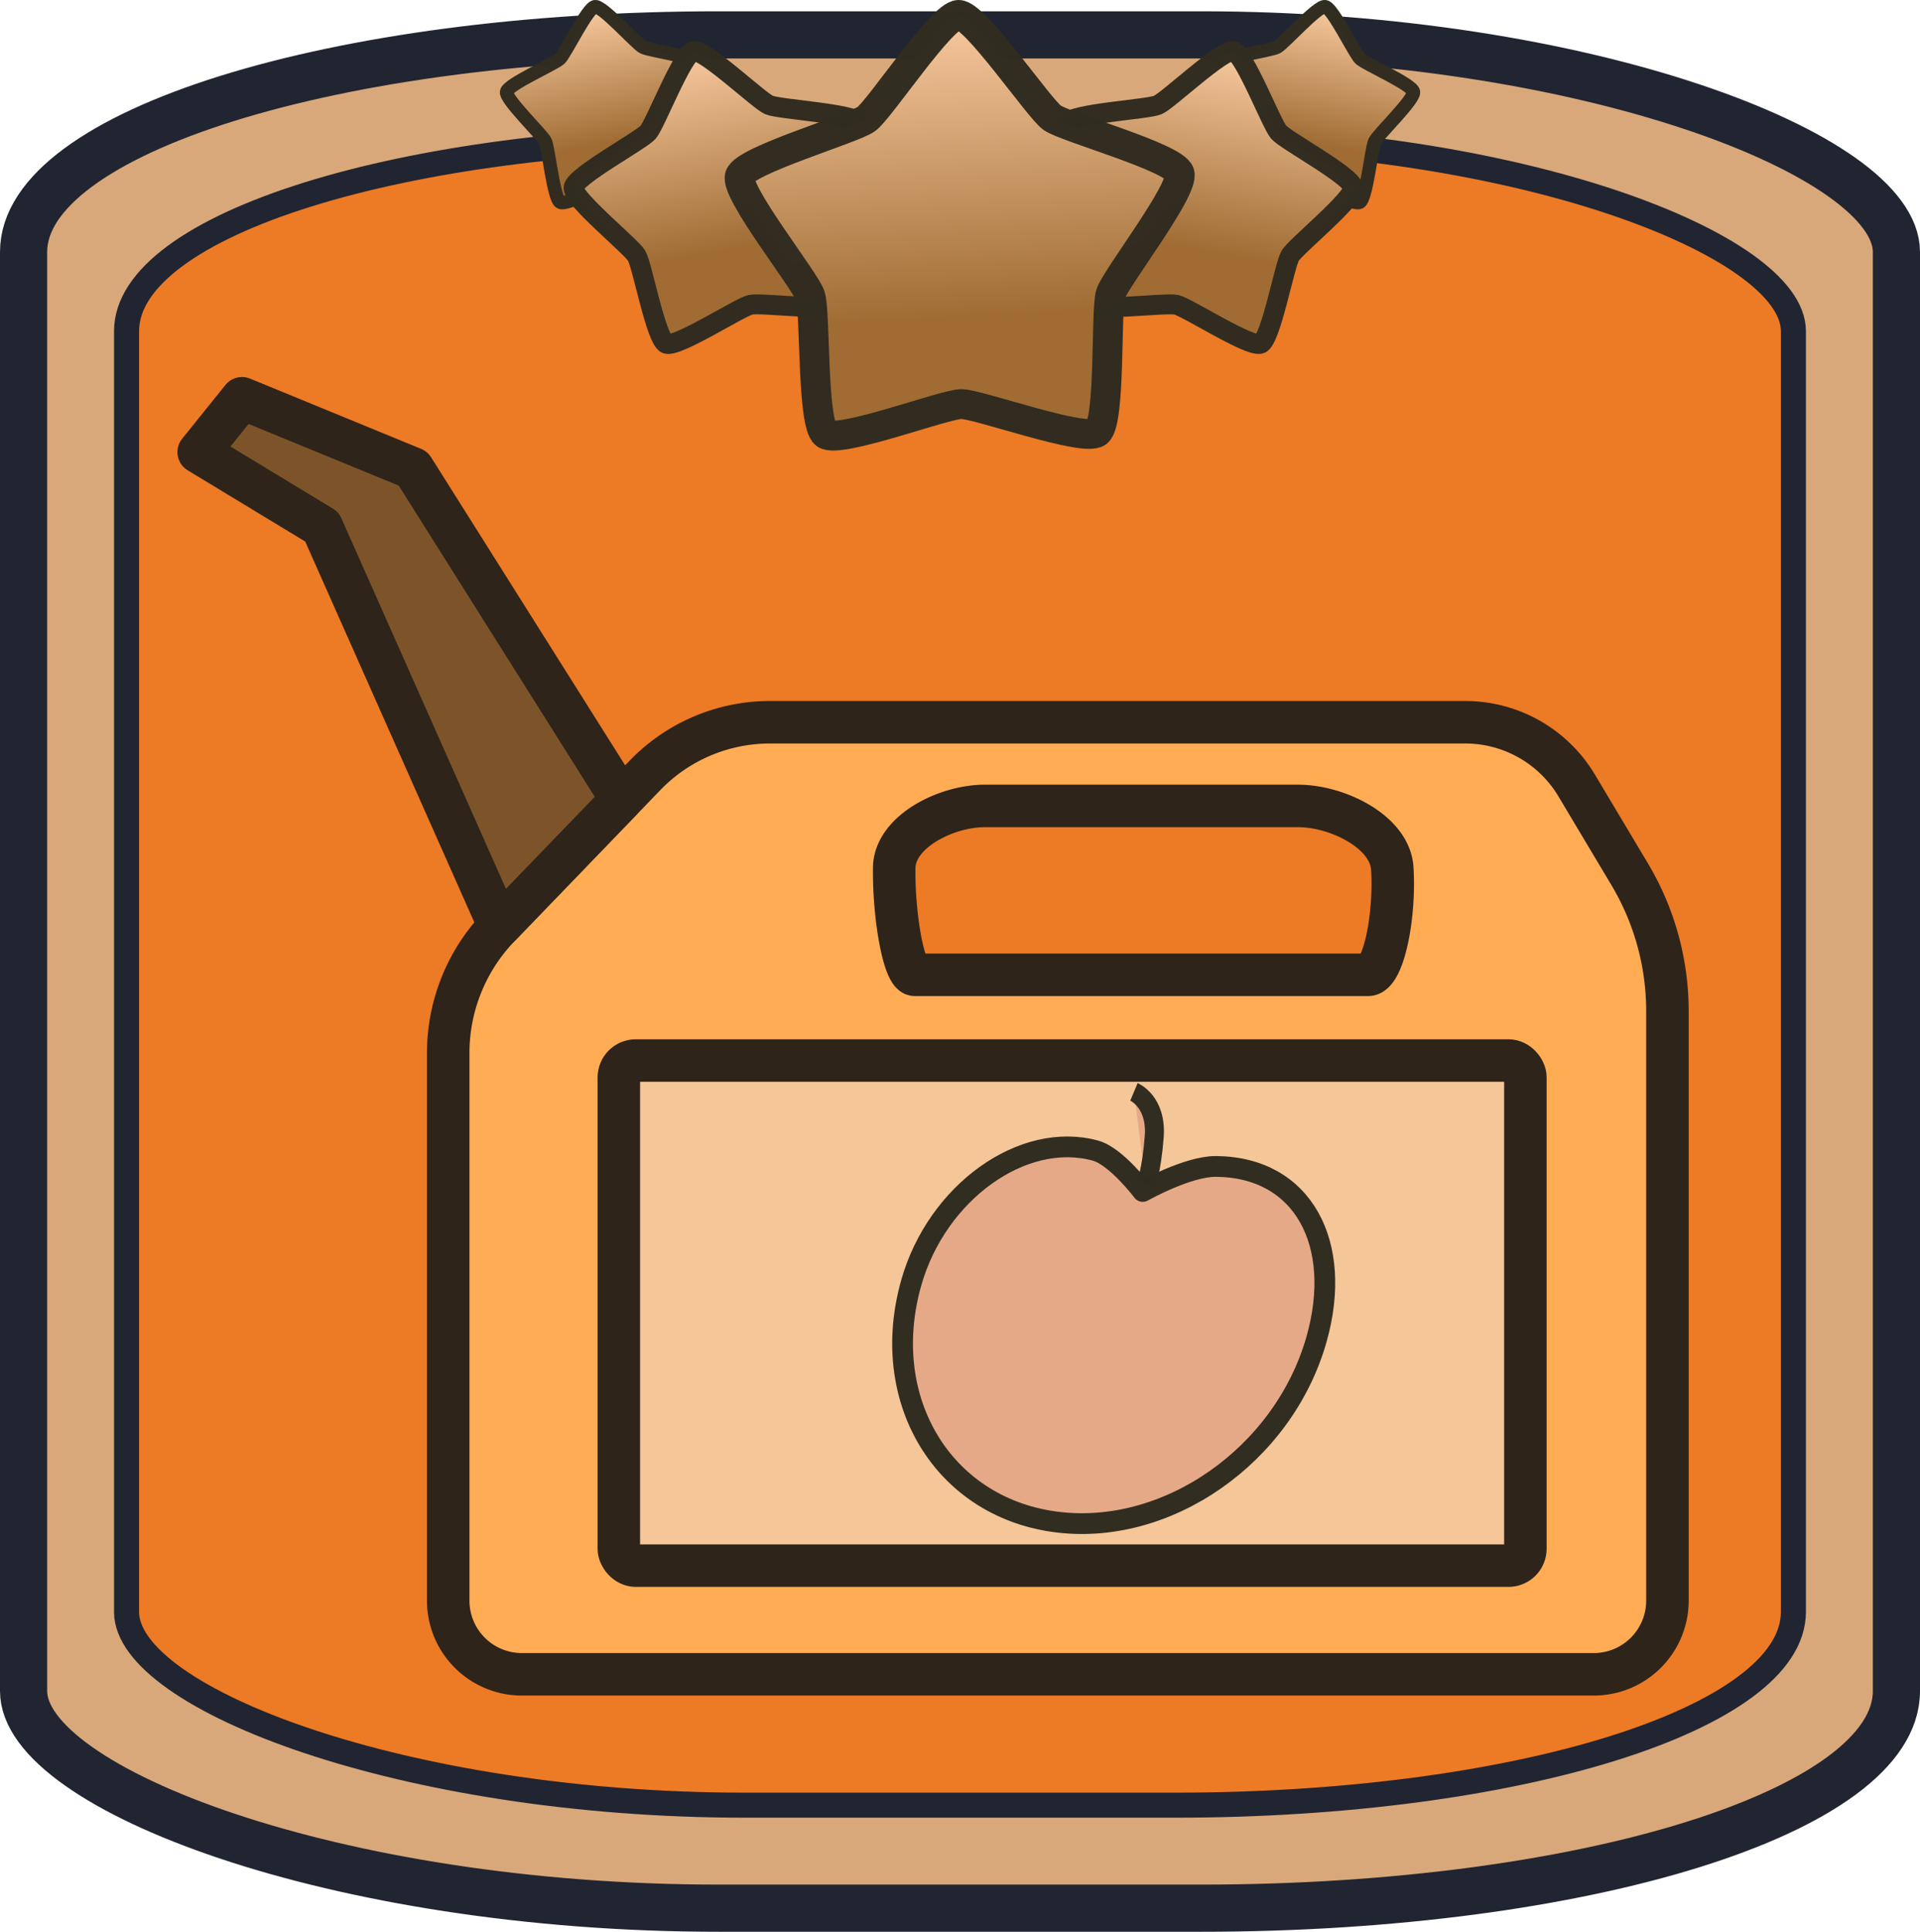 <?xml version="1.0" encoding="UTF-8" standalone="no"?>
<!-- Created with Inkscape (http://www.inkscape.org/) -->

<svg
   width="200"
   height="201.177"
   viewBox="0 0 52.917 53.228"
   version="1.1"
   id="svg1"
   inkscape:version="1.4.2 (f4327f4, 2025-05-13)"
   sodipodi:docname="Fuel3.svg"
   xmlns:inkscape="http://www.inkscape.org/namespaces/inkscape"
   xmlns:sodipodi="http://sodipodi.sourceforge.net/DTD/sodipodi-0.dtd"
   xmlns:xlink="http://www.w3.org/1999/xlink"
   xmlns="http://www.w3.org/2000/svg"
   xmlns:svg="http://www.w3.org/2000/svg">
  <sodipodi:namedview
     id="namedview1"
     pagecolor="#ffffff"
     bordercolor="#000000"
     borderopacity="0.25"
     inkscape:showpageshadow="2"
     inkscape:pageopacity="0.0"
     inkscape:pagecheckerboard="0"
     inkscape:deskcolor="#d1d1d1"
     inkscape:document-units="mm"
     inkscape:zoom="3.2124158"
     inkscape:cx="-14.630734"
     inkscape:cy="28.171945"
     inkscape:window-width="3840"
     inkscape:window-height="2054"
     inkscape:window-x="-11"
     inkscape:window-y="-11"
     inkscape:window-maximized="1"
     inkscape:current-layer="layer1" />
  <defs
     id="defs1">
    <inkscape:path-effect
       effect="spiro"
       id="path-effect8"
       is_visible="true"
       lpeversion="1" />
    <inkscape:path-effect
       effect="mirror_symmetry"
       start_point="17.255,9.245"
       end_point="17.255,29.301"
       center_point="17.255,19.273"
       id="path-effect5"
       is_visible="true"
       lpeversion="1.2"
       lpesatellites=""
       mode="free"
       discard_orig_path="false"
       fuse_paths="true"
       oposite_fuse="false"
       split_items="false"
       split_open="false"
       link_styles="false" />
    <inkscape:path-effect
       effect="mirror_symmetry"
       start_point="27.03,8.41"
       end_point="27.03,28.183"
       center_point="27.03,18.297"
       id="path-effect3"
       is_visible="true"
       lpeversion="1.2"
       lpesatellites=""
       mode="free"
       discard_orig_path="false"
       fuse_paths="false"
       oposite_fuse="false"
       split_items="false"
       split_open="false"
       link_styles="false" />
    <inkscape:path-effect
       effect="spiro"
       id="path-effect8-8"
       is_visible="true"
       lpeversion="1" />
    <inkscape:path-effect
       effect="spiro"
       id="path-effect8-0"
       is_visible="true"
       lpeversion="1" />
    <inkscape:path-effect
       effect="spiro"
       id="path-effect8-0-9"
       is_visible="true"
       lpeversion="1" />
    <inkscape:path-effect
       effect="spiro"
       id="path-effect8-8-6"
       is_visible="true"
       lpeversion="1" />
    <inkscape:path-effect
       effect="spiro"
       id="path-effect8-3"
       is_visible="true"
       lpeversion="1" />
    <linearGradient
       inkscape:collect="always"
       xlink:href="#linearGradient33"
       id="linearGradient2"
       gradientUnits="userSpaceOnUse"
       x1="9.158"
       y1="0.654"
       x2="9.524"
       y2="7.639" />
    <linearGradient
       id="linearGradient33"
       inkscape:collect="always">
      <stop
         style="stop-color:#ffd1a8;stop-opacity:1;"
         offset="0"
         id="stop33" />
      <stop
         style="stop-color:#a06c34;stop-opacity:1;"
         offset="0.696"
         id="stop34" />
    </linearGradient>
    <linearGradient
       inkscape:collect="always"
       xlink:href="#linearGradient33"
       id="linearGradient14"
       gradientUnits="userSpaceOnUse"
       x1="9.158"
       y1="0.654"
       x2="9.524"
       y2="7.639" />
    <linearGradient
       inkscape:collect="always"
       xlink:href="#linearGradient33"
       id="linearGradient15"
       gradientUnits="userSpaceOnUse"
       x1="9.158"
       y1="0.654"
       x2="9.524"
       y2="7.639" />
    <linearGradient
       inkscape:collect="always"
       xlink:href="#linearGradient33"
       id="linearGradient16"
       gradientUnits="userSpaceOnUse"
       x1="9.158"
       y1="0.654"
       x2="9.524"
       y2="7.639" />
    <linearGradient
       inkscape:collect="always"
       xlink:href="#linearGradient33"
       id="linearGradient17"
       gradientUnits="userSpaceOnUse"
       x1="9.158"
       y1="0.654"
       x2="9.524"
       y2="7.639" />
  </defs>
  <g
     inkscape:label="Ebene 1"
     inkscape:groupmode="layer"
     id="layer1"
     transform="translate(-0.2)">
    <rect
       style="fill:#d9a87a;fill-opacity:1;stroke:#212532;stroke-width:1.3;stroke-linejoin:round;stroke-miterlimit:8.2;stroke-dasharray:none;stroke-opacity:0.996"
       id="rect1"
       width="51.617"
       height="51.617"
       x="0.85"
       y="0.961"
       ry="5.982"
       rx="19.158" />
    <rect
       style="fill:#ed7a25;fill-opacity:1;stroke:#212532;stroke-width:0.69;stroke-linejoin:round;stroke-miterlimit:8.2;stroke-dasharray:none;stroke-opacity:0.996"
       id="rect1-8"
       width="45.94"
       height="45.94"
       x="3.688"
       y="3.8"
       ry="5.324"
       rx="17.051" />
    <path
       sodipodi:type="star"
       style="fill:url(#linearGradient14);fill-opacity:1;fill-rule:nonzero;stroke:#322d21;stroke-width:0.443;stroke-linejoin:round;stroke-miterlimit:8.2;stroke-opacity:0.996"
       id="path1-5-7-01"
       inkscape:flatsided="false"
       sodipodi:sides="5"
       sodipodi:cx="9.3473988"
       sodipodi:cy="4.4553022"
       sodipodi:r1="3.4362388"
       sodipodi:r2="2.3474281"
       sodipodi:arg1="0.9357696"
       sodipodi:arg2="1.5640882"
       inkscape:rounded="0.12173243"
       inkscape:randomized="0"
       d="M 11.386,7.222 C 11.183,7.371 9.615,6.801 9.363,6.803 9.112,6.804 7.551,7.395 7.346,7.249 7.142,7.102 7.199,5.434 7.12,5.196 7.04,4.957 5.996,3.655 6.072,3.415 6.148,3.176 7.752,2.715 7.955,2.565 8.157,2.416 9.073,1.021 9.324,1.019 c 0.251,-0.002 1.186,1.381 1.39,1.528 0.204,0.146 1.815,0.586 1.894,0.825 0.079,0.239 -0.947,1.555 -1.024,1.794 -0.076,0.24 0.003,1.907 -0.199,2.056 z"
       inkscape:transform-center-x="-0.22750039"
       inkscape:transform-center-y="-0.58914029"
       transform="matrix(-0.83,-0.11,-0.11,0.83,44.571,0.364)" />
    <path
       sodipodi:type="star"
       style="fill:url(#linearGradient15);fill-opacity:1;fill-rule:nonzero;stroke:#322d21;stroke-width:0.443;stroke-linejoin:round;stroke-miterlimit:8.2;stroke-opacity:0.996"
       id="path1-5-7-01-0"
       inkscape:flatsided="false"
       sodipodi:sides="5"
       sodipodi:cx="9.3473988"
       sodipodi:cy="4.4553022"
       sodipodi:r1="3.4362388"
       sodipodi:r2="2.3474281"
       sodipodi:arg1="0.9357696"
       sodipodi:arg2="1.5640882"
       inkscape:rounded="0.12173243"
       inkscape:randomized="0"
       d="M 11.386,7.222 C 11.183,7.371 9.615,6.801 9.363,6.803 9.112,6.804 7.551,7.395 7.346,7.249 7.142,7.102 7.199,5.434 7.12,5.196 7.04,4.957 5.996,3.655 6.072,3.415 6.148,3.176 7.752,2.715 7.955,2.565 8.157,2.416 9.073,1.021 9.324,1.019 c 0.251,-0.002 1.186,1.381 1.39,1.528 0.204,0.146 1.815,0.586 1.894,0.825 0.079,0.239 -0.947,1.555 -1.024,1.794 -0.076,0.24 0.003,1.907 -0.199,2.056 z"
       inkscape:transform-center-x="0.2275005"
       inkscape:transform-center-y="-0.58914029"
       transform="matrix(0.83,-0.11,0.11,0.83,8.747,0.364)" />
    <path
       sodipodi:type="star"
       style="fill:url(#linearGradient16);fill-opacity:1;fill-rule:nonzero;stroke:#322d21;stroke-width:0.443;stroke-linejoin:round;stroke-miterlimit:8.2;stroke-opacity:0.996"
       id="path1-5-7"
       inkscape:flatsided="false"
       sodipodi:sides="5"
       sodipodi:cx="9.3473988"
       sodipodi:cy="4.4553022"
       sodipodi:r1="3.4362388"
       sodipodi:r2="2.3474281"
       sodipodi:arg1="0.9357696"
       sodipodi:arg2="1.5640882"
       inkscape:rounded="0.12173243"
       inkscape:randomized="0"
       d="M 11.386,7.222 C 11.183,7.371 9.615,6.801 9.363,6.803 9.112,6.804 7.551,7.395 7.346,7.249 7.142,7.102 7.199,5.434 7.12,5.196 7.04,4.957 5.996,3.655 6.072,3.415 6.148,3.176 7.752,2.715 7.955,2.565 8.157,2.416 9.073,1.021 9.324,1.019 c 0.251,-0.002 1.186,1.381 1.39,1.528 0.204,0.146 1.815,0.586 1.894,0.825 0.079,0.239 -0.947,1.555 -1.024,1.794 -0.076,0.24 0.003,1.907 -0.199,2.056 z"
       inkscape:transform-center-x="-0.35624268"
       inkscape:transform-center-y="-0.78137341"
       transform="matrix(1.206,0.28,-0.28,1.206,23.235,-2.428)" />
    <path
       sodipodi:type="star"
       style="fill:url(#linearGradient17);fill-opacity:1;fill-rule:nonzero;stroke:#322d21;stroke-width:0.443;stroke-linejoin:round;stroke-miterlimit:8.2;stroke-opacity:0.996"
       id="path1-5-7-0"
       inkscape:flatsided="false"
       sodipodi:sides="5"
       sodipodi:cx="9.3473988"
       sodipodi:cy="4.4553022"
       sodipodi:r1="3.4362388"
       sodipodi:r2="2.3474281"
       sodipodi:arg1="0.9357696"
       sodipodi:arg2="1.5640882"
       inkscape:rounded="0.12173243"
       inkscape:randomized="0"
       d="M 11.386,7.222 C 11.183,7.371 9.615,6.801 9.363,6.803 9.112,6.804 7.551,7.395 7.346,7.249 7.142,7.102 7.199,5.434 7.12,5.196 7.04,4.957 5.996,3.655 6.072,3.415 6.148,3.176 7.752,2.715 7.955,2.565 8.157,2.416 9.073,1.021 9.324,1.019 c 0.251,-0.002 1.186,1.381 1.39,1.528 0.204,0.146 1.815,0.586 1.894,0.825 0.079,0.239 -0.947,1.555 -1.024,1.794 -0.076,0.24 0.003,1.907 -0.199,2.056 z"
       inkscape:transform-center-x="0.35624215"
       inkscape:transform-center-y="-0.78137341"
       transform="matrix(-1.206,0.28,0.28,1.206,30.27,-2.428)" />
    <path
       sodipodi:type="star"
       style="fill:url(#linearGradient2);fill-opacity:1;fill-rule:nonzero;stroke:#322d21;stroke-width:0.443;stroke-linejoin:round;stroke-miterlimit:8.2;stroke-opacity:0.996"
       id="path1-5"
       inkscape:flatsided="false"
       sodipodi:sides="5"
       sodipodi:cx="9.3473988"
       sodipodi:cy="4.4553022"
       sodipodi:r1="3.4362388"
       sodipodi:r2="2.3474281"
       sodipodi:arg1="0.9357696"
       sodipodi:arg2="1.5640882"
       inkscape:rounded="0.12173243"
       inkscape:randomized="0"
       d="M 11.386,7.222 C 11.183,7.371 9.615,6.801 9.363,6.803 9.112,6.804 7.551,7.395 7.346,7.249 7.142,7.102 7.199,5.434 7.12,5.196 7.04,4.957 5.996,3.655 6.072,3.415 6.148,3.176 7.752,2.715 7.955,2.565 8.157,2.416 9.073,1.021 9.324,1.019 c 0.251,-0.002 1.186,1.381 1.39,1.528 0.204,0.146 1.815,0.586 1.894,0.825 0.079,0.239 -0.947,1.555 -1.024,1.794 -0.076,0.24 0.003,1.907 -0.199,2.056 z"
       inkscape:transform-center-x="0.12457512"
       inkscape:transform-center-y="-1.5679452"
       transform="matrix(1.854,0,0,1.854,9.333,-1.479)" />
    <path
       d="m 21.419,19.901 a 4.781,4.781 0 0 0 -3.44,1.461 l -4.016,4.162 a 5.027,5.027 0 0 0 -1.41,3.491 v 15.089 a 2.03,2.03 0 0 0 2.03,2.03 h 29.543 a 2.03,2.03 0 0 0 2.03,-2.03 V 27.861 a 7.359,7.359 0 0 0 -1.041,-3.773 l -1.46,-2.444 a 3.577,3.577 0 0 0 -3.071,-1.743 z m 5.914,2.306 h 8.655 c 1.06,0 2.523,0.705 2.585,1.724 0.082,1.335 -0.248,2.929 -0.666,2.929 H 25.414 c -0.302,0 -0.587,-1.622 -0.569,-2.951 0.013,-0.991 1.429,-1.702 2.489,-1.702 z"
       style="fill:#ffac55;stroke:#2e241a;stroke-width:1.171;stroke-linecap:round;stroke-linejoin:round"
       id="path2" />
    <path
       style="fill:#7d542a;fill-opacity:1;stroke:#2e241a;stroke-width:1.171;stroke-linecap:round;stroke-linejoin:round"
       d="m 13.962,25.523 -4.889,-11.007 -3.397,-2.059 1.194,-1.483 4.715,1.936 5.747,9.121 z"
       id="path3" />
    <rect
       style="fill:#f4c698;fill-opacity:1;stroke:#2e241a;stroke-width:1.171;stroke-linecap:round;stroke-linejoin:round"
       id="rect3"
       width="24.985"
       height="13.919"
       x="17.256"
       y="29.221"
       ry="0.466" />
    <path
       id="path8-5"
       style="fill:#d88d79;fill-opacity:0.5;stroke:#322d21;stroke-width:0.572;stroke-linejoin:round;stroke-miterlimit:8.2;stroke-opacity:0.996"
       d="m 36.485,36.9 c -0.908,3.207 -4.145,5.459 -7.23,5.029 -3.085,-0.429 -4.849,-3.377 -3.94,-6.584 0.707,-2.495 3.082,-4.191 5.079,-3.64 0.57,0.157 1.301,1.125 1.301,1.125 0,0 1.231,-0.695 2.017,-0.69 2.417,0.017 3.514,2.146 2.773,4.76 z"
       sodipodi:nodetypes="sssscss" />
    <path
       style="fill:#d88d79;fill-opacity:0.5;stroke:#322d21;stroke-width:0.523;stroke-linejoin:round;stroke-miterlimit:8.2;stroke-opacity:0.996"
       d="m 31.781,32.633 c 0,0 0.156,-0.335 0.23,-1.308 0.075,-0.974 -0.558,-1.24 -0.558,-1.24"
       id="path9-7"
       sodipodi:nodetypes="czc" />
  </g>
</svg>
